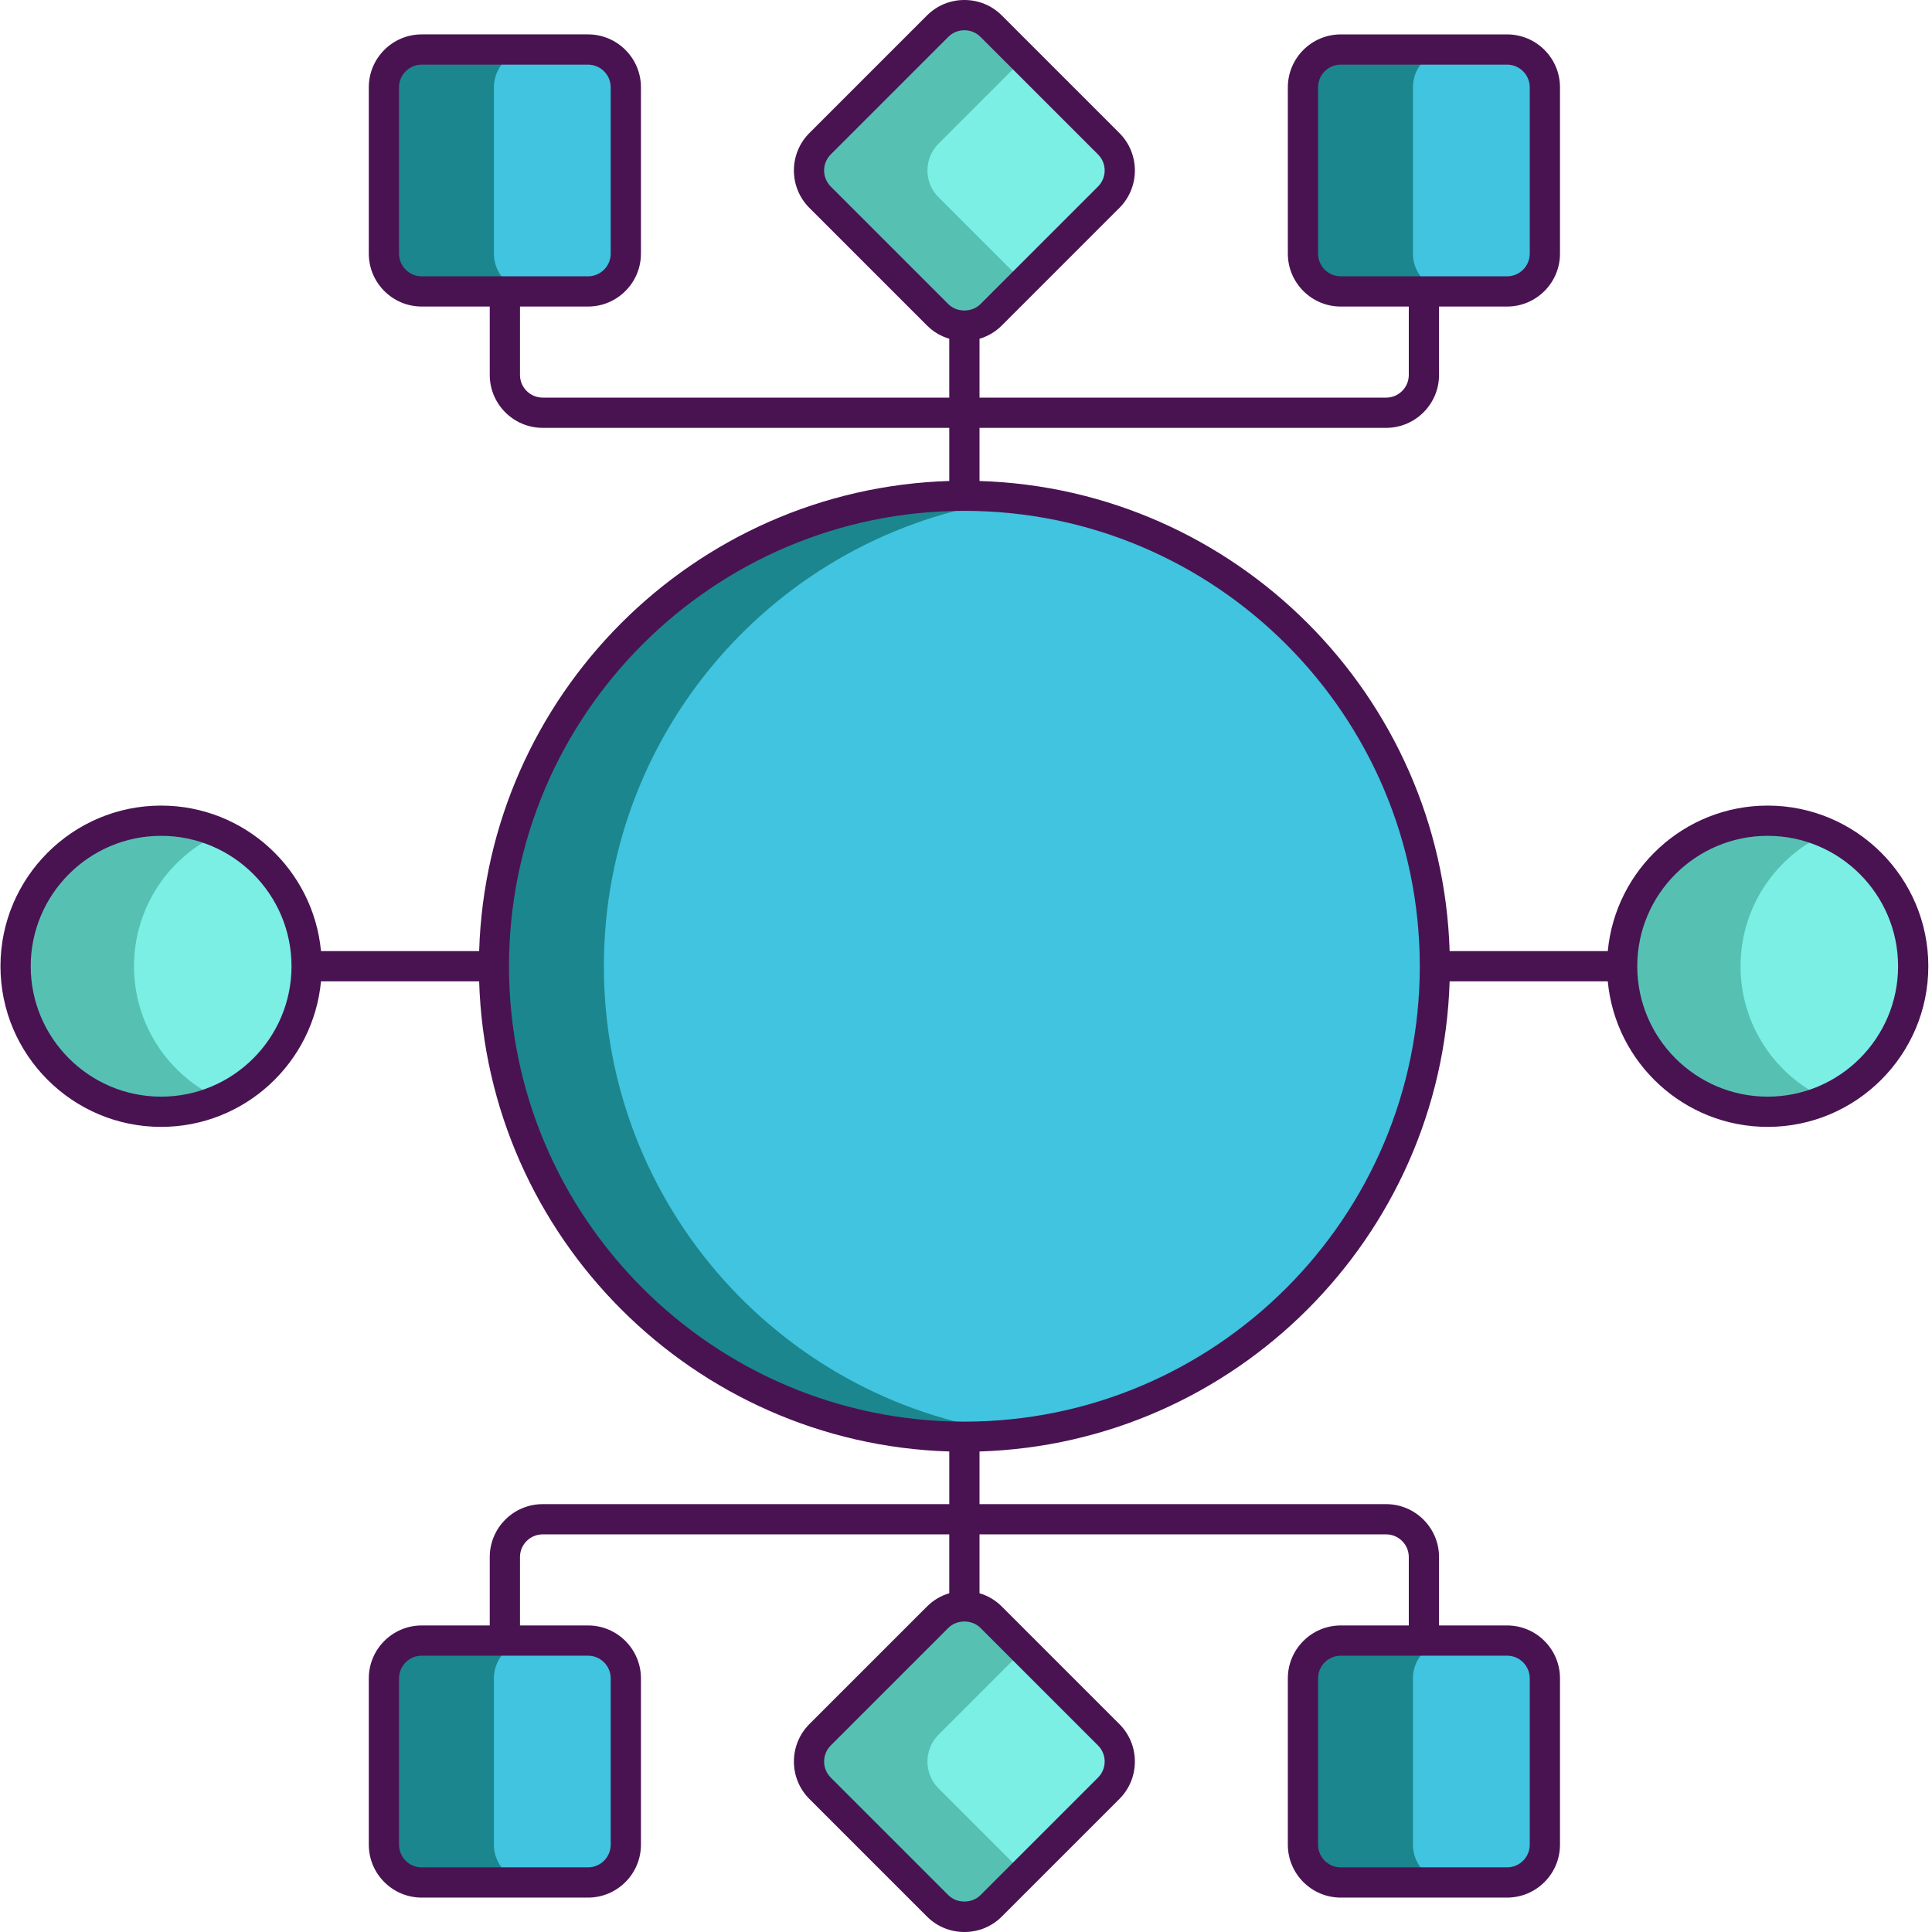 <svg height="511pt" viewBox="0 0 511 511.124" width="511pt" xmlns="http://www.w3.org/2000/svg"><path d="m379.555 255.625c0 63.82-48.039 116.418-109.941 123.617-4.758.582-9.621.863-14.539.863-68.738 0-124.48-55.742-124.48-124.48 0-68.742 55.742-124.48 124.48-124.48 4.918 0 9.781.281 14.539.859 61.902 7.199 109.941 59.801 109.941 123.621zm0 0" fill="#1c868e"/><path d="m293.254 52.164-22.52 22.52-8.582 8.602c-3.898 3.879-10.258 3.879-14.16 0l-31.098-31.121c-3.902-3.879-3.902-10.238 0-14.141l31.098-31.098c3.902-3.902 10.262-3.902 14.16 0l31.102 31.098c3.898 3.902 3.898 10.262 0 14.141zm0 0" fill="#56c1b3"/><path d="m165.492 23.105v44c0 5.5-4.5 10-10 10h-44c-5.5 0-10-4.5-10-10v-44c0-5.5 4.5-10 10-10h44c5.5 0 10 4.5 10 10zm0 0" fill="#1c868e"/><path d="m408.652 23.105v44c0 5.5-4.5 10-10 10h-44c-5.5 0-10-4.5-10-10v-44c0-5.5 4.5-10 10-10h44c5.5 0 10 4.5 10 10zm0 0" fill="#1c868e"/><path d="m293.254 473.105-22.52 22.52-8.582 8.578c-3.898 3.902-10.258 3.902-14.16 0l-31.098-31.098c-3.902-3.902-3.902-10.262 0-14.16l31.098-31.102c3.902-3.898 10.262-3.898 14.16 0l31.102 31.102c3.898 3.898 3.898 10.258 0 14.16zm0 0" fill="#56c1b3"/><path d="m408.652 444.023v44c0 5.5-4.5 10-10 10h-44c-5.5 0-10-4.5-10-10v-44c0-5.5 4.5-10 10-10h44c5.5 0 10 4.5 10 10zm0 0" fill="#1c868e"/><path d="m165.492 444.023v44c0 5.5-4.5 10-10 10h-44c-5.5 0-10-4.5-10-10v-44c0-5.5 4.5-10 10-10h44c5.5 0 10 4.5 10 10zm0 0" fill="#1c868e"/><g fill="#40c4df"><path d="m379.555 255.625c0 63.82-48.039 116.418-109.941 123.617-61.898-7.199-109.918-59.797-109.918-123.617s48.02-116.422 109.918-123.621c61.902 7.199 109.941 59.801 109.941 123.621zm0 0"/><path d="m165.492 23.105v44c0 5.5-4.5 10-10 10h-14.898c-5.5 0-10-4.5-10-10v-44c0-5.5 4.5-10 10-10h14.898c5.5 0 10 4.5 10 10zm0 0"/><path d="m408.652 23.105v44c0 5.5-4.5 10-10 10h-14.918c-5.5 0-10-4.5-10-10v-44c0-5.5 4.5-10 10-10h14.918c5.5 0 10 4.5 10 10zm0 0"/><path d="m408.652 444.023v44c0 5.5-4.5 10-10 10h-14.918c-5.5 0-10-4.5-10-10v-44c0-5.5 4.5-10 10-10h14.918c5.5 0 10 4.5 10 10zm0 0"/><path d="m165.492 444.023v44c0 5.5-4.5 10-10 10h-14.898c-5.5 0-10-4.5-10-10v-44c0-5.5 4.5-10 10-10h14.898c5.5 0 10 4.5 10 10zm0 0"/></g><path d="m506.094 255.625c0 15.68-9.379 29.18-22.84 35.18-4.781 2.141-10.078 3.32-15.66 3.32-21.281 0-38.5-17.242-38.5-38.5 0-21.262 17.219-38.5 38.5-38.5 5.582 0 10.879 1.18 15.66 3.32 13.461 6 22.84 19.5 22.84 35.18zm0 0" fill="#56c1b3"/><path d="m81.055 255.625c0 15.68-9.359 29.18-22.82 35.16-4.781 2.16-10.102 3.34-15.68 3.34-21.262 0-38.5-17.242-38.5-38.5 0-21.262 17.238-38.5 38.5-38.5 5.578 0 10.898 1.18 15.68 3.34 13.461 5.98 22.82 19.48 22.82 35.16zm0 0" fill="#56c1b3"/><path d="m293.254 52.164-22.52 22.52-22.52-22.52c-3.879-3.879-3.879-10.238 0-14.141l22.52-22.52 22.52 22.52c3.898 3.902 3.898 10.262 0 14.141zm0 0" fill="#7befe4"/><path d="m293.254 473.105-22.52 22.52-22.52-22.52c-3.879-3.902-3.879-10.262 0-14.16l22.52-22.52 22.52 22.52c3.898 3.898 3.898 10.258 0 14.16zm0 0" fill="#7befe4"/><path d="m506.094 255.625c0 15.68-9.379 29.18-22.84 35.18-13.461-6-22.84-19.5-22.84-35.18s9.379-29.18 22.84-35.18c13.461 6 22.84 19.5 22.84 35.18zm0 0" fill="#7befe4"/><path d="m81.055 255.625c0 15.68-9.359 29.18-22.82 35.16-13.461-5.98-22.84-19.48-22.84-35.16s9.379-29.18 22.84-35.16c13.461 5.98 22.82 19.48 22.82 35.16zm0 0" fill="#7befe4"/><path d="m467.586 213.125c-22.086 0-40.273 16.934-42.297 38.5h-41.84c-2.086-67.664-56.715-122.289-124.375-124.375v-14.055h107.57c7.719 0 14-6.281 14-14v-18.094h18c7.719 0 14-6.281 14-14v-44c0-7.719-6.281-14-14-14h-44c-7.715 0-14 6.281-14 14v44c0 7.719 6.285 14 14 14h18v18.094c0 3.309-2.691 6-6 6h-107.57v-15.574c2.207-.652 4.23-1.84 5.898-3.508l31.113-31.113c5.457-5.457 5.457-14.34 0-19.797l-31.113-31.113c-2.633-2.637-6.152-4.09-9.898-4.09-3.75 0-7.266 1.453-9.898 4.09l-31.113 31.109c-5.457 5.457-5.457 14.34 0 19.797l31.113 31.113c1.668 1.668 3.691 2.859 5.898 3.512v15.57h-107.57c-3.309 0-6-2.691-6-6v-18.094h18c7.715 0 14-6.281 14-14v-44c0-7.719-6.285-14-14-14h-44c-7.719 0-14 6.281-14 14v44c0 7.719 6.281 14 14 14h18v18.094c0 7.719 6.281 14 14 14h107.57v14.055c-67.664 2.09-122.289 56.715-124.375 124.379h-41.84c-2.023-21.566-20.211-38.5-42.297-38.5-23.438 0-42.5 19.066-42.5 42.5s19.062 42.5 42.5 42.5c22.086 0 40.273-16.938 42.297-38.5h41.84c2.086 67.66 56.711 122.289 124.375 124.375v13.93h-107.57c-7.719 0-14 6.281-14 14v18.094h-18c-7.719 0-14 6.281-14 14v44c0 7.719 6.281 14 14 14h44c7.715 0 14-6.281 14-14v-44c0-7.719-6.285-14-14-14h-18v-18.094c0-3.309 2.691-6 6-6h107.57v15.574c-2.207.648-4.23 1.84-5.898 3.512l-31.113 31.109c-5.457 5.461-5.457 14.34 0 19.801l31.113 31.109c2.633 2.637 6.148 4.09 9.898 4.09 3.746 0 7.266-1.453 9.898-4.09l31.113-31.109c5.457-5.461 5.457-14.34 0-19.801l-31.113-31.109c-1.668-1.668-3.691-2.863-5.898-3.512v-15.574h107.57c3.309 0 6 2.691 6 6v18.094h-18c-7.715 0-14 6.281-14 14v44c0 7.719 6.285 14 14 14h44c7.719 0 14-6.281 14-14v-44c0-7.719-6.281-14-14-14h-18v-18.094c0-7.719-6.281-14-14-14h-107.57v-13.93c67.66-2.086 122.289-56.711 124.375-124.375h41.84c2.023 21.562 20.215 38.5 42.301 38.5 23.434 0 42.5-19.066 42.5-42.5s-19.066-42.5-42.504-42.5zm-118.941-146.023v-44c0-3.309 2.695-6 6-6h44c3.309 0 6 2.691 6 6v44c0 3.305-2.691 6-6 6h-44c-3.305 0-6-2.695-6-6zm-128.926-17.758c-2.34-2.34-2.34-6.145 0-8.484l31.113-31.113c1.125-1.125 2.633-1.746 4.242-1.746s3.117.621 4.242 1.746l31.113 31.113c2.34 2.34 2.34 6.145 0 8.484l-31.113 31.113c-2.25 2.25-6.234 2.25-8.484 0zm-114.215 17.758v-44c0-3.309 2.691-6 6-6h44c3.305 0 6 2.691 6 6v44c0 3.305-2.695 6-6 6h-44c-3.309 0-6-2.695-6-6zm56 376.922v44c0 3.309-2.695 6-6 6h-44c-3.309 0-6-2.691-6-6v-44c0-3.309 2.691-6 6-6h44c3.305 0 6 2.691 6 6zm128.926 17.758c2.34 2.34 2.34 6.145 0 8.484l-31.113 31.113c-2.25 2.25-6.234 2.25-8.484 0l-31.113-31.113c-2.34-2.34-2.34-6.145 0-8.484l31.113-31.113c2.25-2.254 6.234-2.254 8.484 0zm114.215-17.758v44c0 3.309-2.691 6-6 6h-44c-3.305 0-6-2.691-6-6v-44c0-3.309 2.695-6 6-6h44c3.309 0 6 2.691 6 6zm-362.082-153.898c-19.023 0-34.5-15.477-34.5-34.5s15.477-34.5 34.5-34.5c19.004 0 34.469 15.449 34.496 34.445 0 .02-.004.035-.004.055 0 .016.004.031.004.051-.027 19-15.492 34.449-34.496 34.449zm212.512 85.977c-66.434 0-120.477-54.047-120.477-120.477s54.043-120.477 120.477-120.477c66.434 0 120.477 54.047 120.477 120.477s-54.043 120.477-120.477 120.477zm212.512-85.977c-19.023 0-34.5-15.477-34.5-34.5s15.477-34.5 34.5-34.5c19.023 0 34.5 15.477 34.5 34.5s-15.477 34.5-34.5 34.5zm0 0" fill="#491352"/></svg>